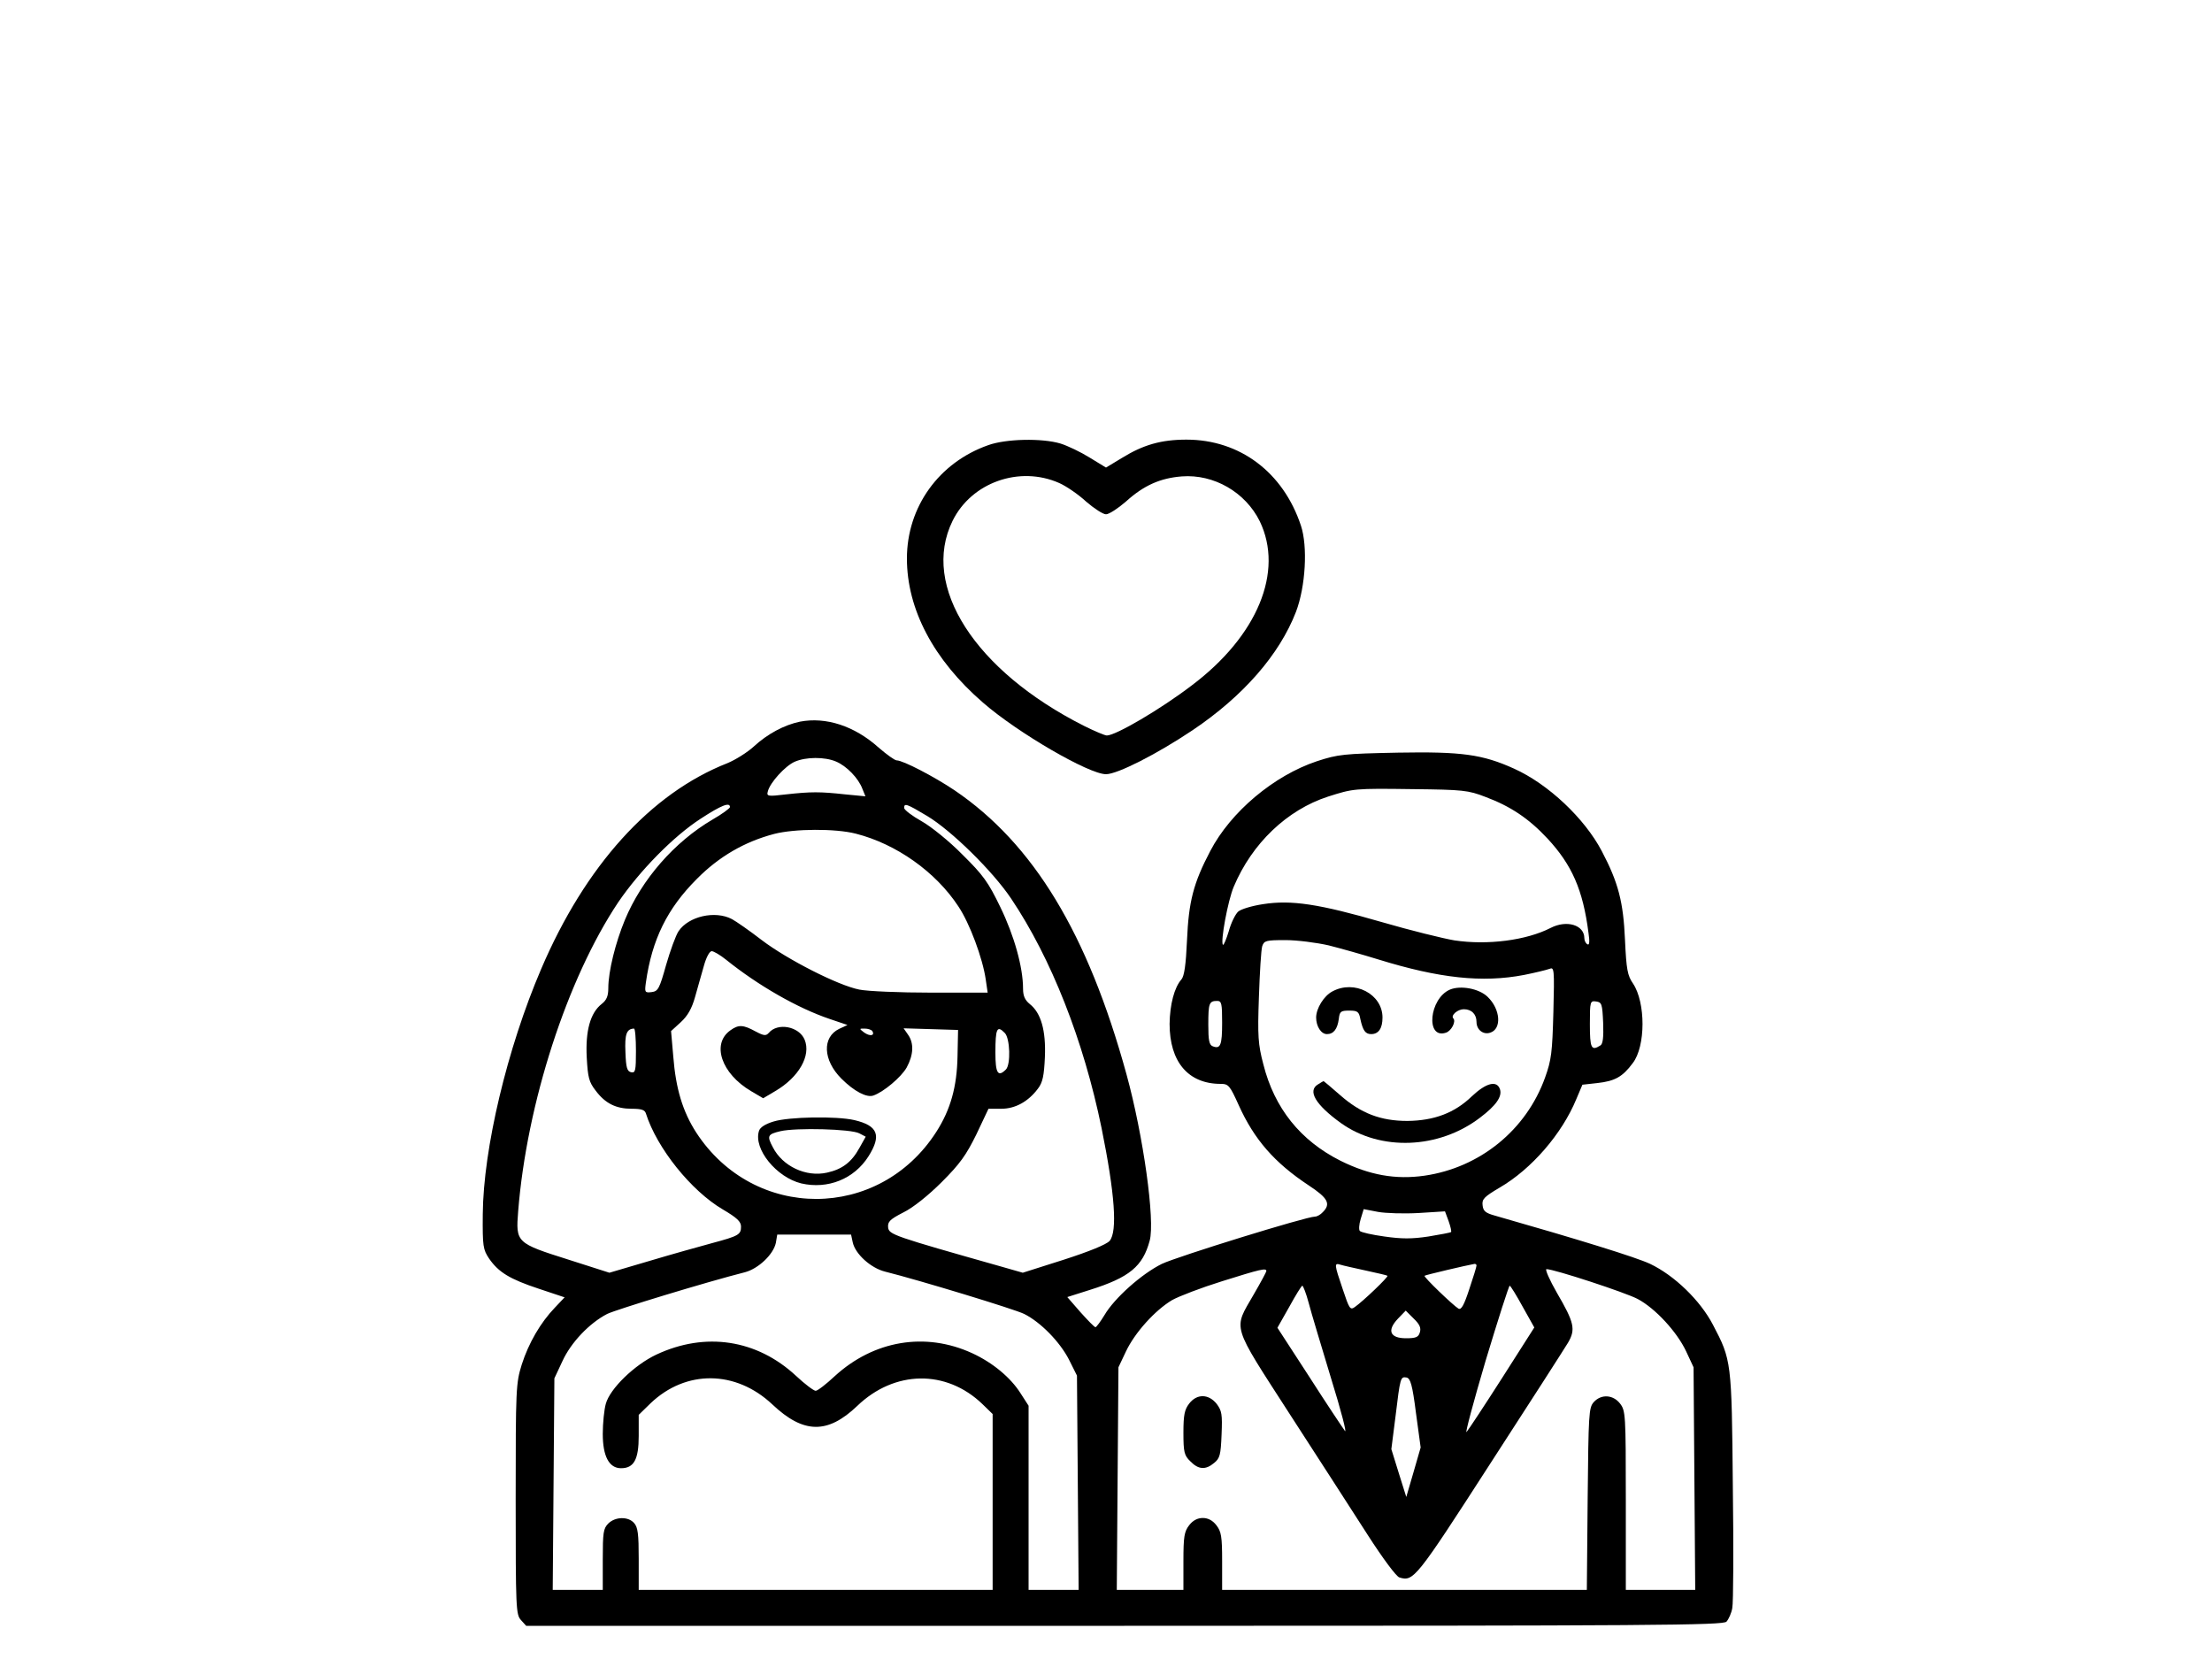 <?xml version="1.0" standalone="no"?>
<!DOCTYPE svg PUBLIC "-//W3C//DTD SVG 20010904//EN"
 "http://www.w3.org/TR/2001/REC-SVG-20010904/DTD/svg10.dtd">
<svg version="1.0" xmlns="http://www.w3.org/2000/svg"
 width="800pt" height="600pt" viewBox="0 0 800 600"
 preserveAspectRatio="xMidYMid meet">

<g transform="translate(0,600) scale(0.1,-0.1)"
fill="#000000" stroke="none">
<path d="M3574 4390 c-179 -63 -294 -224 -294 -410 0 -183 96 -366 275 -521
125 -109 383 -259 445 -259 41 0 183 72 313 159 183 123 314 273 374 428 35
92 43 237 18 312 -64 193 -221 311 -414 311 -92 0 -157 -19 -233 -66 l-58 -35
-59 36 c-32 20 -80 43 -106 51 -67 20 -198 17 -261 -6z m257 -137 c25 -11 69
-41 97 -67 29 -25 61 -46 72 -46 11 0 43 21 72 46 65 59 125 85 202 91 116 9
230 -57 282 -162 88 -182 -8 -415 -246 -594 -114 -87 -275 -181 -307 -181 -7
0 -45 16 -83 35 -394 199 -591 505 -475 741 68 139 242 201 386 137z"/>
<path d="M2893 3390 c-57 -12 -117 -44 -167 -90 -23 -21 -66 -48 -95 -60 -278
-109 -515 -372 -674 -745 -123 -287 -209 -650 -211 -886 -1 -117 1 -128 23
-161 34 -49 74 -74 180 -109 l93 -31 -35 -37 c-52 -54 -95 -128 -120 -206 -21
-68 -22 -85 -22 -486 0 -396 1 -418 19 -438 l19 -21 2163 0 c1929 0 2164 2
2178 15 8 9 18 31 21 49 4 18 5 217 2 442 -4 452 -5 455 -72 583 -46 88 -139
178 -227 220 -51 24 -258 88 -563 175 -32 9 -41 16 -43 37 -3 22 6 31 62 64
115 67 225 194 277 320 l22 52 54 6 c63 7 91 22 128 72 47 61 47 219 1 288
-20 29 -24 50 -29 158 -6 137 -24 207 -84 321 -62 118 -193 242 -317 298 -115
52 -190 62 -419 58 -198 -4 -217 -6 -294 -31 -156 -52 -312 -183 -386 -325
-61 -116 -78 -183 -84 -322 -4 -90 -10 -130 -20 -142 -26 -29 -42 -91 -43
-161 0 -137 67 -217 185 -217 28 0 33 -6 65 -77 56 -124 129 -208 253 -290 70
-46 81 -67 51 -97 -8 -9 -21 -16 -28 -16 -32 0 -497 -144 -554 -171 -73 -36
-172 -124 -208 -186 -14 -23 -29 -43 -32 -43 -4 0 -28 25 -55 55 l-47 54 82
26 c143 45 191 85 216 178 20 72 -23 380 -84 602 -140 509 -336 833 -622 1027
-73 49 -186 108 -209 108 -7 0 -36 21 -65 46 -88 79 -191 112 -285 94z m130
-144 c39 -16 82 -61 96 -99 l11 -27 -73 7 c-91 10 -124 10 -214 0 -67 -8 -71
-7 -66 11 8 32 63 92 97 107 41 18 109 18 149 1z m2349 -128 c91 -34 157 -78
225 -151 88 -95 128 -185 148 -341 5 -33 3 -46 -4 -41 -6 3 -11 13 -11 22 0
48 -64 67 -122 37 -88 -45 -228 -63 -348 -45 -41 7 -159 36 -262 66 -228 66
-328 81 -430 65 -40 -6 -80 -18 -90 -27 -10 -9 -26 -41 -34 -71 -9 -29 -18
-51 -21 -49 -10 10 18 161 39 210 66 157 193 278 341 326 91 29 94 30 307 27
181 -2 200 -4 262 -28z m-2732 -37 c0 -4 -28 -25 -63 -45 -138 -81 -256 -216
-317 -363 -34 -82 -60 -186 -60 -247 0 -28 -6 -43 -24 -57 -41 -32 -59 -97
-54 -193 4 -73 8 -89 32 -120 35 -47 74 -66 131 -66 35 0 47 -4 51 -17 40
-126 164 -280 278 -347 51 -30 66 -44 66 -62 0 -29 -8 -34 -105 -60 -44 -12
-145 -40 -225 -64 l-146 -43 -147 47 c-190 60 -192 62 -183 175 31 390 177
841 362 1118 77 113 199 238 298 302 75 49 106 61 106 42z m713 -32 c87 -52
237 -199 304 -299 145 -216 262 -513 327 -830 48 -237 58 -374 29 -408 -12
-13 -73 -38 -166 -68 l-148 -47 -77 22 c-392 111 -407 116 -410 142 -2 20 6
29 55 54 35 17 91 62 139 110 66 66 88 97 125 172 l44 93 46 0 c51 0 98 26
133 73 17 22 22 47 25 114 4 96 -14 160 -55 192 -17 14 -24 29 -24 55 0 78
-32 192 -82 295 -44 91 -62 116 -137 190 -47 48 -114 102 -148 121 -34 19 -63
41 -63 48 0 18 8 16 83 -29z m-258 -64 c146 -37 289 -138 371 -263 41 -61 88
-188 99 -264 l7 -48 -205 0 c-113 0 -230 5 -259 11 -77 15 -261 109 -353 179
-44 34 -93 68 -108 76 -61 32 -157 10 -193 -44 -10 -15 -30 -70 -45 -122 -24
-86 -29 -95 -52 -98 -25 -3 -26 -1 -21 35 22 155 77 267 184 374 80 81 173
135 280 163 73 19 221 20 295 1z m1710 -404 c44 -11 125 -34 180 -51 220 -68
376 -85 527 -56 40 8 81 18 92 22 17 7 18 0 14 -157 -4 -145 -7 -172 -30 -236
-68 -190 -236 -326 -436 -355 -105 -15 -199 2 -304 54 -145 73 -239 190 -279
349 -19 72 -21 102 -16 243 3 89 8 171 12 184 7 20 13 22 84 22 42 0 112 -9
156 -19z m-2179 -52 c117 -94 259 -175 374 -214 l65 -22 -30 -14 c-62 -30 -59
-113 8 -180 46 -46 92 -70 116 -61 37 13 100 66 120 101 25 46 27 88 5 119
l-16 23 99 -3 98 -3 -2 -95 c-2 -110 -25 -193 -77 -274 -207 -322 -659 -323
-868 -2 -49 76 -74 159 -83 275 l-8 92 35 32 c25 23 40 49 52 92 9 33 24 84
32 113 8 29 20 52 28 52 7 0 31 -14 52 -31z m1794 -228 c0 -81 -6 -96 -34 -85
-13 5 -16 22 -16 78 0 78 3 86 32 86 16 0 18 -9 18 -79z m1378 0 c2 -53 -1
-77 -10 -82 -33 -21 -38 -10 -38 77 0 83 1 85 23 82 20 -3 22 -9 25 -77z
m-3498 -102 c0 -71 -2 -80 -17 -77 -15 3 -19 16 -21 72 -3 66 4 85 31 86 4 0
7 -36 7 -81z m855 72 c10 -17 -9 -20 -30 -5 -18 14 -18 14 2 14 12 0 24 -4 28
-9z m479 -7 c19 -19 22 -114 4 -132 -29 -29 -38 -13 -38 61 0 88 6 100 34 71z
m1497 -651 l95 6 13 -35 c7 -20 11 -37 9 -40 -3 -2 -39 -9 -82 -16 -60 -9 -96
-9 -159 0 -44 6 -84 15 -89 20 -4 4 -3 24 3 43 l11 36 52 -10 c28 -5 94 -7
147 -4z m-2047 -106 c9 -42 65 -93 117 -106 124 -31 469 -136 503 -153 60 -30
129 -101 162 -165 l29 -58 3 -388 3 -387 -91 0 -90 0 0 333 0 333 -29 45 c-36
57 -101 111 -175 145 -170 78 -356 46 -497 -83 -31 -29 -62 -53 -69 -53 -7 0
-39 24 -71 54 -142 132 -328 160 -505 77 -79 -37 -168 -123 -183 -178 -6 -21
-11 -70 -11 -109 0 -81 23 -124 66 -124 47 0 64 32 64 117 l0 76 43 42 c128
122 308 120 440 -4 113 -107 200 -108 307 -6 135 130 322 133 453 7 l37 -36 0
-318 0 -318 -640 0 -640 0 0 112 c0 90 -3 115 -17 130 -21 24 -68 23 -93 -2
-18 -18 -20 -33 -20 -130 l0 -110 -90 0 -91 0 3 383 3 382 29 62 c31 68 98
138 162 171 33 16 357 115 499 151 48 13 102 64 111 106 l5 30 134 0 133 0 6
-28z m1855 -102 c41 -9 77 -17 79 -19 4 -4 -88 -92 -118 -113 -17 -12 -20 -7
-44 65 -31 91 -31 95 -8 88 9 -3 50 -12 91 -21z m401 18 c0 -5 -12 -43 -26
-85 -19 -58 -29 -76 -39 -71 -20 12 -127 115 -123 119 3 3 152 38 181 43 4 0
7 -2 7 -6z m-760 -20 c0 -3 -21 -42 -46 -85 -74 -129 -83 -101 131 -433 103
-159 230 -356 282 -437 54 -84 103 -150 114 -153 51 -16 60 -5 327 409 144
222 271 420 283 440 28 48 23 72 -40 180 -27 47 -44 86 -38 86 28 0 287 -85
330 -108 64 -34 142 -119 175 -189 l27 -58 3 -402 3 -403 -125 0 -126 0 0 324
c0 312 -1 324 -21 350 -25 32 -68 35 -95 5 -18 -20 -19 -43 -22 -350 l-3 -329
-659 0 -660 0 0 104 c0 89 -3 107 -21 130 -13 17 -30 26 -49 26 -19 0 -36 -9
-49 -26 -18 -23 -21 -41 -21 -130 l0 -104 -120 0 -121 0 3 403 3 402 27 57
c32 68 105 149 167 186 25 14 106 45 180 68 140 44 161 49 161 37z m153 -115
c9 -35 46 -157 81 -273 36 -116 58 -201 50 -190 -8 11 -67 99 -129 196 l-115
177 43 76 c23 42 44 76 47 76 3 0 14 -28 23 -62z m774 -14 l42 -75 -116 -182
c-64 -100 -122 -188 -129 -196 -6 -7 25 109 69 258 45 149 84 271 87 271 3 0
24 -34 47 -76z m-372 -93 c-5 -17 -14 -21 -50 -21 -58 0 -70 28 -29 71 l28 29
29 -29 c22 -21 27 -34 22 -50z m-14 -291 l17 -125 -26 -90 -26 -89 -27 86 -27
87 15 118 c17 141 18 145 40 141 14 -3 21 -26 34 -128z"/>
<path d="M4818 2414 c-30 -16 -58 -61 -58 -94 0 -32 18 -60 39 -60 24 0 38 18
43 55 3 27 7 30 38 30 30 0 35 -4 40 -31 9 -41 18 -54 39 -54 27 0 41 21 41
60 0 85 -102 138 -182 94z"/>
<path d="M5244 2421 c-75 -32 -89 -180 -15 -156 20 6 38 41 27 52 -10 11 16
33 38 33 28 0 46 -18 46 -46 0 -28 24 -47 49 -39 43 13 38 85 -9 130 -31 30
-98 42 -136 26z"/>
<path d="M4768 2079 c-41 -23 -11 -74 82 -141 143 -102 354 -94 503 20 58 44
80 76 72 102 -11 34 -50 24 -102 -25 -62 -60 -136 -88 -233 -89 -96 0 -168 27
-244 94 -32 28 -58 50 -59 50 -1 0 -10 -5 -19 -11z"/>
<path d="M2642 2274 c-70 -49 -33 -157 74 -220 l44 -26 44 26 c85 50 130 128
106 186 -20 48 -98 63 -130 24 -10 -11 -18 -10 -48 6 -44 24 -61 25 -90 4z"/>
<path d="M2798 1944 c-30 -9 -49 -21 -53 -34 -21 -65 63 -168 153 -190 96 -22
191 16 243 98 48 76 34 111 -51 131 -65 15 -237 12 -292 -5z m310 -43 l23 -12
-23 -41 c-28 -51 -62 -77 -117 -89 -76 -17 -161 23 -196 92 -22 41 -19 47 28
58 56 13 256 8 285 -8z"/>
<path d="M4301 924 c-17 -22 -21 -41 -21 -106 0 -70 3 -82 25 -103 29 -30 55
-32 86 -6 21 17 24 29 27 103 3 73 1 86 -18 111 -29 36 -71 37 -99 1z"/>
</g>
</svg>
